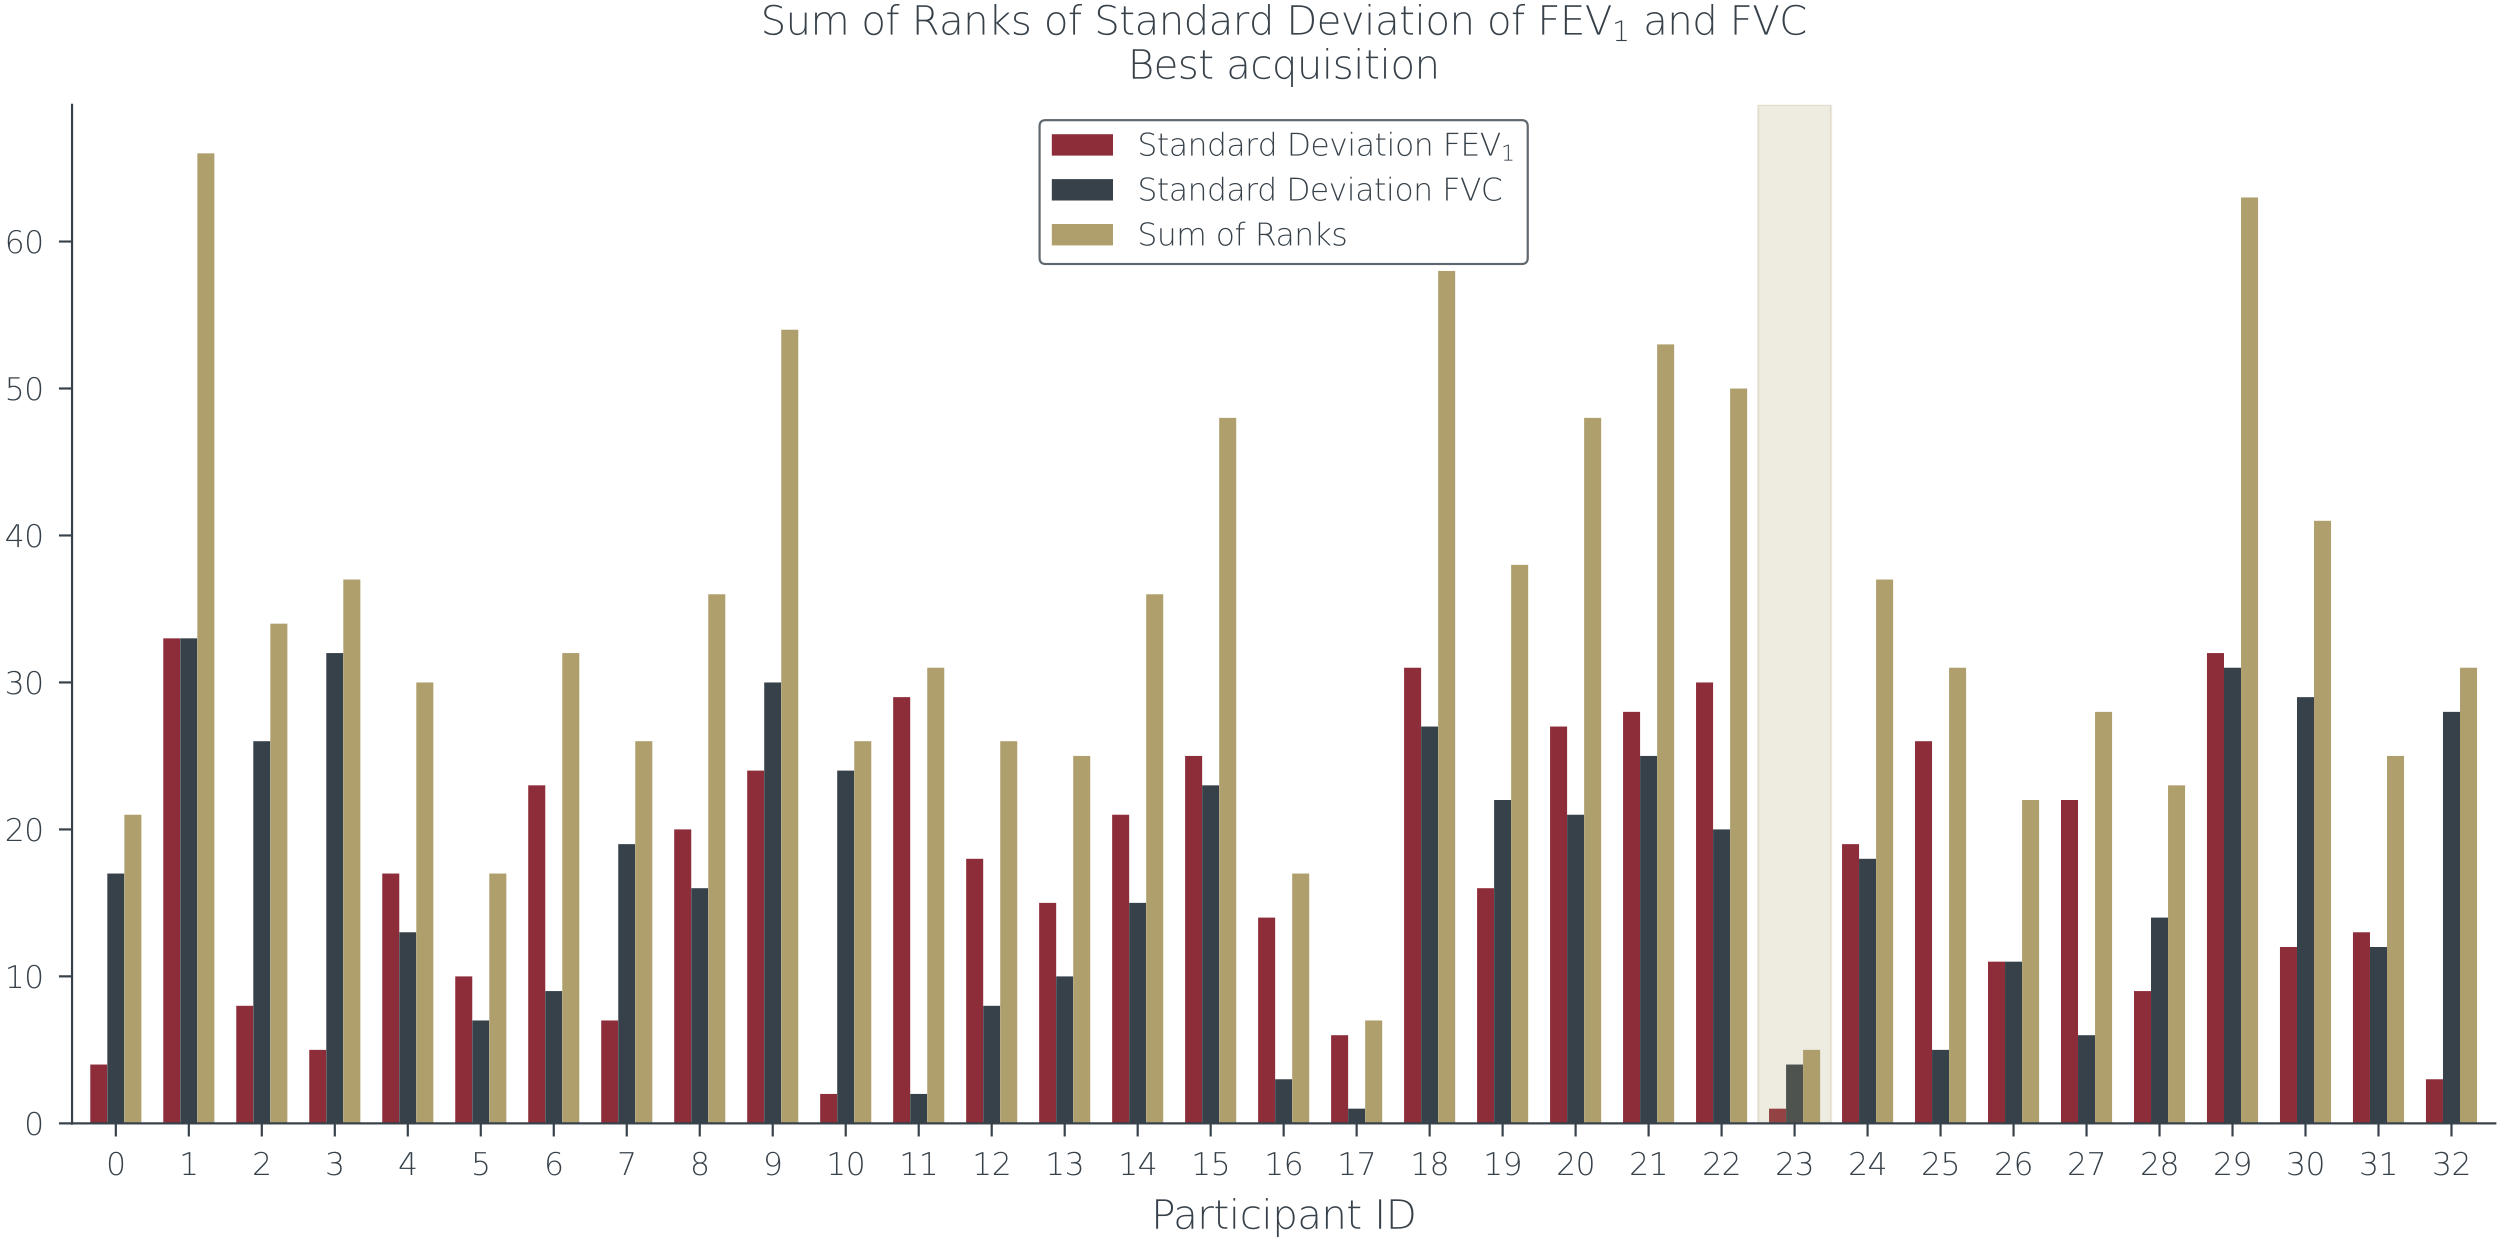 <?xml version="1.0" encoding="utf-8" standalone="no"?>
<!DOCTYPE svg PUBLIC "-//W3C//DTD SVG 1.1//EN"
  "http://www.w3.org/Graphics/SVG/1.1/DTD/svg11.dtd">
<svg xmlns:xlink="http://www.w3.org/1999/xlink" width="572.16pt" height="284.16pt" viewBox="0 0 572.16 284.16" xmlns="http://www.w3.org/2000/svg" version="1.1">
 <defs>
  <style type="text/css">*{stroke-linejoin: round; stroke-linecap: butt}</style>
 </defs>
 <g id="figure_1">
  <g id="patch_1">
   <path d="M 0 284.16 
L 572.16 284.16 
L 572.16 0 
L 0 0 
L 0 284.16 
z
" style="fill: none"/>
  </g>
  <g id="axes_1">
   <g id="patch_2">
    <path d="M 16.488 257.095 
L 571.08 257.095 
L 571.08 23.997 
L 16.488 23.997 
L 16.488 257.095 
z
" style="fill: none"/>
   </g>
   <g id="matplotlib.axis_1">
    <g id="xtick_1">
     <g id="line2d_1">
      <defs>
       <path id="m3a01a4cab0" d="M 0 0 
L 0 3 
" style="stroke: #37414a; stroke-width: 0.5"/>
      </defs>
      <g>
       <use xlink:href="#m3a01a4cab0" x="26.51" y="257.095" style="fill: #37414a; stroke: #37414a; stroke-width: 0.5"/>
      </g>
     </g>
     <g id="text_1">
      <!-- 0 -->
      <g style="fill: #37414a" transform="translate(24.283 268.913)scale(0.07 -0.07)">
       <defs>
        <path id="DejaVuSans-ExtraLight-30" d="M 2016 4494 
Q 1444 4494 1166 3938 
Q 888 3378 888 2328 
Q 888 1278 1166 719 
Q 1444 163 2016 163 
Q 2606 163 2884 719 
Q 3163 1278 3163 2328 
Q 3163 3378 2884 3938 
Q 2606 4494 2016 4494 
z
M 2016 4750 
Q 2691 4750 3084 4200 
Q 3478 3647 3478 2328 
Q 3478 1009 3084 456 
Q 2691 -94 2016 -94 
Q 1359 -94 966 456 
Q 572 1009 572 2328 
Q 572 3647 966 4200 
Q 1359 4750 2016 4750 
z
" transform="scale(0.016)"/>
       </defs>
       <use xlink:href="#DejaVuSans-ExtraLight-30"/>
      </g>
     </g>
    </g>
    <g id="xtick_2">
     <g id="line2d_2">
      <g>
       <use xlink:href="#m3a01a4cab0" x="43.215" y="257.095" style="fill: #37414a; stroke: #37414a; stroke-width: 0.5"/>
      </g>
     </g>
     <g id="text_2">
      <!-- 1 -->
      <g style="fill: #37414a" transform="translate(40.988 268.913)scale(0.07 -0.07)">
       <defs>
        <path id="DejaVuSans-ExtraLight-31" d="M 950 256 
L 1981 256 
L 1981 4378 
L 703 3866 
L 703 4153 
L 1975 4666 
L 2294 4666 
L 2294 256 
L 3325 256 
L 3325 0 
L 950 0 
L 950 256 
z
" transform="scale(0.016)"/>
       </defs>
       <use xlink:href="#DejaVuSans-ExtraLight-31"/>
      </g>
     </g>
    </g>
    <g id="xtick_3">
     <g id="line2d_3">
      <g>
       <use xlink:href="#m3a01a4cab0" x="59.919" y="257.095" style="fill: #37414a; stroke: #37414a; stroke-width: 0.5"/>
      </g>
     </g>
     <g id="text_3">
      <!-- 2 -->
      <g style="fill: #37414a" transform="translate(57.693 268.913)scale(0.07 -0.07)">
       <defs>
        <path id="DejaVuSans-ExtraLight-32" d="M 769 253 
L 3431 253 
L 3431 0 
L 444 0 
L 444 328 
L 1606 1538 
Q 2038 1975 2388 2347 
Q 2713 2694 2822 2884 
Q 2931 3075 2931 3388 
Q 2931 3928 2600 4256 
Q 2359 4494 1825 4494 
Q 1513 4494 1106 4313 
Q 928 4231 500 3953 
L 500 4284 
Q 681 4413 1031 4569 
Q 1428 4747 1819 4750 
Q 2422 4750 2828 4441 
Q 3225 4131 3225 3419 
Q 3225 3131 3119 2875 
Q 2994 2575 2725 2266 
Q 2647 2175 2228 1744 
L 769 253 
z
" transform="scale(0.016)"/>
       </defs>
       <use xlink:href="#DejaVuSans-ExtraLight-32"/>
      </g>
     </g>
    </g>
    <g id="xtick_4">
     <g id="line2d_4">
      <g>
       <use xlink:href="#m3a01a4cab0" x="76.624" y="257.095" style="fill: #37414a; stroke: #37414a; stroke-width: 0.5"/>
      </g>
     </g>
     <g id="text_4">
      <!-- 3 -->
      <g style="fill: #37414a" transform="translate(74.397 268.913)scale(0.07 -0.07)">
       <defs>
        <path id="DejaVuSans-ExtraLight-33" d="M 2597 2516 
Q 2972 2425 3188 2113 
Q 3400 1806 3400 1356 
Q 3400 666 3003 287 
Q 2606 -91 1734 -91 
Q 1441 -91 1131 0 
Q 819 94 488 288 
L 488 628 
Q 750 400 1063 281 
Q 1375 166 1700 166 
Q 2375 166 2731 472 
Q 3084 775 3084 1356 
Q 3084 1831 2756 2097 
Q 2425 2366 1838 2366 
L 1294 2366 
L 1294 2628 
L 1863 2628 
Q 2403 2628 2688 2844 
Q 2975 3063 2975 3475 
Q 2975 3963 2681 4225 
Q 2384 4488 1834 4488 
Q 1578 4488 1281 4397 
Q 984 4306 628 4116 
L 628 4441 
Q 988 4594 1300 4666 
Q 1616 4744 1894 4750 
Q 2609 4750 2950 4425 
Q 3294 4097 3294 3541 
Q 3294 3169 3113 2888 
Q 2938 2616 2597 2516 
z
" transform="scale(0.016)"/>
       </defs>
       <use xlink:href="#DejaVuSans-ExtraLight-33"/>
      </g>
     </g>
    </g>
    <g id="xtick_5">
     <g id="line2d_5">
      <g>
       <use xlink:href="#m3a01a4cab0" x="93.329" y="257.095" style="fill: #37414a; stroke: #37414a; stroke-width: 0.5"/>
      </g>
     </g>
     <g id="text_5">
      <!-- 4 -->
      <g style="fill: #37414a" transform="translate(91.102 268.913)scale(0.07 -0.07)">
       <defs>
        <path id="DejaVuSans-ExtraLight-34" d="M 2575 4494 
L 638 1488 
L 2575 1488 
L 2575 4494 
z
M 2331 4666 
L 2894 4666 
L 2894 1488 
L 3559 1488 
L 3559 1238 
L 2894 1238 
L 2894 0 
L 2575 0 
L 2575 1238 
L 313 1238 
L 313 1563 
L 2331 4666 
z
" transform="scale(0.016)"/>
       </defs>
       <use xlink:href="#DejaVuSans-ExtraLight-34"/>
      </g>
     </g>
    </g>
    <g id="xtick_6">
     <g id="line2d_6">
      <g>
       <use xlink:href="#m3a01a4cab0" x="110.033" y="257.095" style="fill: #37414a; stroke: #37414a; stroke-width: 0.5"/>
      </g>
     </g>
     <g id="text_6">
      <!-- 5 -->
      <g style="fill: #37414a" transform="translate(107.806 268.913)scale(0.07 -0.07)">
       <defs>
        <path id="DejaVuSans-ExtraLight-35" d="M 816 4666 
L 3031 4666 
L 3031 4413 
L 1131 4413 
L 1131 2847 
Q 1269 2897 1406 2925 
Q 1544 2950 1809 2950 
Q 2525 2950 2944 2556 
Q 3359 2166 3359 1497 
Q 3359 744 2931 325 
Q 2503 -91 1722 -91 
Q 1463 -91 1191 -47 
Q 922 -3 631 84 
L 631 403 
Q 875 288 1138 228 
Q 1397 172 1688 172 
Q 2313 172 2681 528 
Q 3050 884 3050 1497 
Q 3050 2050 2691 2372 
Q 2328 2697 1709 2697 
Q 1581 2697 1331 2628 
Q 1078 2563 816 2422 
L 816 4666 
z
" transform="scale(0.016)"/>
       </defs>
       <use xlink:href="#DejaVuSans-ExtraLight-35"/>
      </g>
     </g>
    </g>
    <g id="xtick_7">
     <g id="line2d_7">
      <g>
       <use xlink:href="#m3a01a4cab0" x="126.738" y="257.095" style="fill: #37414a; stroke: #37414a; stroke-width: 0.5"/>
      </g>
     </g>
     <g id="text_7">
      <!-- 6 -->
      <g style="fill: #37414a" transform="translate(124.511 268.913)scale(0.07 -0.07)">
       <defs>
        <path id="DejaVuSans-ExtraLight-36" d="M 2900 2365 
Q 2609 2706 2112 2706 
Q 1616 2706 1325 2365 
Q 1034 2025 1034 1434 
Q 1034 844 1325 503 
Q 1616 163 2112 163 
Q 2609 163 2900 503 
Q 3191 844 3191 1434 
Q 3191 2025 2900 2365 
z
M 3278 4563 
L 3278 4231 
Q 3059 4363 2841 4431 
Q 2619 4500 2403 4500 
Q 1472 4500 1100 3584 
Q 931 3169 944 2175 
Q 1103 2519 1347 2713 
Q 1663 2966 2150 2966 
Q 2738 2966 3128 2550 
Q 3516 2138 3516 1497 
Q 3516 778 3134 343 
Q 2753 -91 2141 -91 
Q 1400 -91 1009 531 
Q 622 1150 622 2328 
Q 622 3584 1100 4169 
Q 1575 4750 2381 4750 
Q 2597 4750 2819 4703 
Q 3038 4656 3278 4563 
z
" transform="scale(0.016)"/>
       </defs>
       <use xlink:href="#DejaVuSans-ExtraLight-36"/>
      </g>
     </g>
    </g>
    <g id="xtick_8">
     <g id="line2d_8">
      <g>
       <use xlink:href="#m3a01a4cab0" x="143.442" y="257.095" style="fill: #37414a; stroke: #37414a; stroke-width: 0.5"/>
      </g>
     </g>
     <g id="text_8">
      <!-- 7 -->
      <g style="fill: #37414a" transform="translate(141.215 268.913)scale(0.07 -0.07)">
       <defs>
        <path id="DejaVuSans-ExtraLight-37" d="M 525 4666 
L 3363 4666 
L 3363 4397 
L 1669 0 
L 1338 0 
L 3034 4409 
L 525 4409 
L 525 4666 
z
" transform="scale(0.016)"/>
       </defs>
       <use xlink:href="#DejaVuSans-ExtraLight-37"/>
      </g>
     </g>
    </g>
    <g id="xtick_9">
     <g id="line2d_9">
      <g>
       <use xlink:href="#m3a01a4cab0" x="160.147" y="257.095" style="fill: #37414a; stroke: #37414a; stroke-width: 0.5"/>
      </g>
     </g>
     <g id="text_9">
      <!-- 8 -->
      <g style="fill: #37414a" transform="translate(157.92 268.913)scale(0.07 -0.07)">
       <defs>
        <path id="DejaVuSans-ExtraLight-38" d="M 2034 2325 
Q 1513 2325 1213 2038 
Q 916 1747 916 1240 
Q 916 734 1213 447 
Q 1513 156 2034 156 
Q 2556 156 2856 447 
Q 3159 738 3159 1241 
Q 3159 1747 2859 2038 
Q 2559 2325 2034 2325 
z
M 1403 2484 
Q 1100 2597 906 2863 
Q 703 3141 703 3541 
Q 703 4100 1059 4425 
Q 1416 4750 2034 4750 
Q 2656 4750 3009 4425 
Q 3366 4100 3366 3541 
Q 3366 3125 3163 2863 
Q 2953 2591 2669 2484 
Q 3019 2369 3238 2069 
Q 3466 1759 3466 1313 
Q 3466 634 3097 272 
Q 2725 -91 2034 -91 
Q 1344 -91 972 272 
Q 603 634 603 1313 
Q 603 1759 831 2069 
Q 1084 2378 1403 2484 
z
M 1287 4241 
Q 1022 3988 1022 3534 
Q 1022 3081 1287 2828 
Q 1553 2575 2034 2575 
Q 2509 2575 2781 2828 
Q 3050 3081 3050 3534 
Q 3050 3988 2781 4241 
Q 2509 4494 2034 4494 
Q 1553 4494 1287 4241 
z
" transform="scale(0.016)"/>
       </defs>
       <use xlink:href="#DejaVuSans-ExtraLight-38"/>
      </g>
     </g>
    </g>
    <g id="xtick_10">
     <g id="line2d_10">
      <g>
       <use xlink:href="#m3a01a4cab0" x="176.851" y="257.095" style="fill: #37414a; stroke: #37414a; stroke-width: 0.5"/>
      </g>
     </g>
     <g id="text_10">
      <!-- 9 -->
      <g style="fill: #37414a" transform="translate(174.625 268.913)scale(0.07 -0.07)">
       <defs>
        <path id="DejaVuSans-ExtraLight-39" d="M 859 97 
L 859 428 
Q 1078 297 1297 228 
Q 1519 159 1734 159 
Q 2666 159 3038 1075 
Q 3206 1491 3194 2484 
Q 3034 2141 2791 1947 
Q 2475 1694 1988 1694 
Q 1400 1694 1009 2109 
Q 622 2522 622 3163 
Q 622 3881 1003 4316 
Q 1388 4750 1997 4750 
Q 2738 4750 3128 4131 
Q 3516 3509 3516 2331 
Q 3516 1075 3041 494 
Q 2563 -91 1756 -91 
Q 1541 -91 1319 -44 
Q 1100 3 859 97 
z
M 1237 2293 
Q 1528 1953 2025 1953 
Q 2522 1953 2812 2293 
Q 3103 2634 3103 3225 
Q 3103 3816 2812 4156 
Q 2522 4497 2025 4497 
Q 1528 4497 1237 4156 
Q 947 3816 947 3225 
Q 947 2634 1237 2293 
z
" transform="scale(0.016)"/>
       </defs>
       <use xlink:href="#DejaVuSans-ExtraLight-39"/>
      </g>
     </g>
    </g>
    <g id="xtick_11">
     <g id="line2d_11">
      <g>
       <use xlink:href="#m3a01a4cab0" x="193.556" y="257.095" style="fill: #37414a; stroke: #37414a; stroke-width: 0.5"/>
      </g>
     </g>
     <g id="text_11">
      <!-- 10 -->
      <g style="fill: #37414a" transform="translate(189.102 268.913)scale(0.07 -0.07)">
       <use xlink:href="#DejaVuSans-ExtraLight-31"/>
       <use xlink:href="#DejaVuSans-ExtraLight-30" x="63.623"/>
      </g>
     </g>
    </g>
    <g id="xtick_12">
     <g id="line2d_12">
      <g>
       <use xlink:href="#m3a01a4cab0" x="210.261" y="257.095" style="fill: #37414a; stroke: #37414a; stroke-width: 0.5"/>
      </g>
     </g>
     <g id="text_12">
      <!-- 11 -->
      <g style="fill: #37414a" transform="translate(205.807 268.913)scale(0.07 -0.07)">
       <use xlink:href="#DejaVuSans-ExtraLight-31"/>
       <use xlink:href="#DejaVuSans-ExtraLight-31" x="63.623"/>
      </g>
     </g>
    </g>
    <g id="xtick_13">
     <g id="line2d_13">
      <g>
       <use xlink:href="#m3a01a4cab0" x="226.965" y="257.095" style="fill: #37414a; stroke: #37414a; stroke-width: 0.5"/>
      </g>
     </g>
     <g id="text_13">
      <!-- 12 -->
      <g style="fill: #37414a" transform="translate(222.511 268.913)scale(0.07 -0.07)">
       <use xlink:href="#DejaVuSans-ExtraLight-31"/>
       <use xlink:href="#DejaVuSans-ExtraLight-32" x="63.623"/>
      </g>
     </g>
    </g>
    <g id="xtick_14">
     <g id="line2d_14">
      <g>
       <use xlink:href="#m3a01a4cab0" x="243.67" y="257.095" style="fill: #37414a; stroke: #37414a; stroke-width: 0.5"/>
      </g>
     </g>
     <g id="text_14">
      <!-- 13 -->
      <g style="fill: #37414a" transform="translate(239.216 268.913)scale(0.07 -0.07)">
       <use xlink:href="#DejaVuSans-ExtraLight-31"/>
       <use xlink:href="#DejaVuSans-ExtraLight-33" x="63.623"/>
      </g>
     </g>
    </g>
    <g id="xtick_15">
     <g id="line2d_15">
      <g>
       <use xlink:href="#m3a01a4cab0" x="260.374" y="257.095" style="fill: #37414a; stroke: #37414a; stroke-width: 0.5"/>
      </g>
     </g>
     <g id="text_15">
      <!-- 14 -->
      <g style="fill: #37414a" transform="translate(255.921 268.913)scale(0.07 -0.07)">
       <use xlink:href="#DejaVuSans-ExtraLight-31"/>
       <use xlink:href="#DejaVuSans-ExtraLight-34" x="63.623"/>
      </g>
     </g>
    </g>
    <g id="xtick_16">
     <g id="line2d_16">
      <g>
       <use xlink:href="#m3a01a4cab0" x="277.079" y="257.095" style="fill: #37414a; stroke: #37414a; stroke-width: 0.5"/>
      </g>
     </g>
     <g id="text_16">
      <!-- 15 -->
      <g style="fill: #37414a" transform="translate(272.625 268.913)scale(0.07 -0.07)">
       <use xlink:href="#DejaVuSans-ExtraLight-31"/>
       <use xlink:href="#DejaVuSans-ExtraLight-35" x="63.623"/>
      </g>
     </g>
    </g>
    <g id="xtick_17">
     <g id="line2d_17">
      <g>
       <use xlink:href="#m3a01a4cab0" x="293.784" y="257.095" style="fill: #37414a; stroke: #37414a; stroke-width: 0.5"/>
      </g>
     </g>
     <g id="text_17">
      <!-- 16 -->
      <g style="fill: #37414a" transform="translate(289.33 268.913)scale(0.07 -0.07)">
       <use xlink:href="#DejaVuSans-ExtraLight-31"/>
       <use xlink:href="#DejaVuSans-ExtraLight-36" x="63.623"/>
      </g>
     </g>
    </g>
    <g id="xtick_18">
     <g id="line2d_18">
      <g>
       <use xlink:href="#m3a01a4cab0" x="310.488" y="257.095" style="fill: #37414a; stroke: #37414a; stroke-width: 0.5"/>
      </g>
     </g>
     <g id="text_18">
      <!-- 17 -->
      <g style="fill: #37414a" transform="translate(306.034 268.913)scale(0.07 -0.07)">
       <use xlink:href="#DejaVuSans-ExtraLight-31"/>
       <use xlink:href="#DejaVuSans-ExtraLight-37" x="63.623"/>
      </g>
     </g>
    </g>
    <g id="xtick_19">
     <g id="line2d_19">
      <g>
       <use xlink:href="#m3a01a4cab0" x="327.193" y="257.095" style="fill: #37414a; stroke: #37414a; stroke-width: 0.5"/>
      </g>
     </g>
     <g id="text_19">
      <!-- 18 -->
      <g style="fill: #37414a" transform="translate(322.739 268.913)scale(0.07 -0.07)">
       <use xlink:href="#DejaVuSans-ExtraLight-31"/>
       <use xlink:href="#DejaVuSans-ExtraLight-38" x="63.623"/>
      </g>
     </g>
    </g>
    <g id="xtick_20">
     <g id="line2d_20">
      <g>
       <use xlink:href="#m3a01a4cab0" x="343.897" y="257.095" style="fill: #37414a; stroke: #37414a; stroke-width: 0.5"/>
      </g>
     </g>
     <g id="text_20">
      <!-- 19 -->
      <g style="fill: #37414a" transform="translate(339.443 268.913)scale(0.07 -0.07)">
       <use xlink:href="#DejaVuSans-ExtraLight-31"/>
       <use xlink:href="#DejaVuSans-ExtraLight-39" x="63.623"/>
      </g>
     </g>
    </g>
    <g id="xtick_21">
     <g id="line2d_21">
      <g>
       <use xlink:href="#m3a01a4cab0" x="360.602" y="257.095" style="fill: #37414a; stroke: #37414a; stroke-width: 0.5"/>
      </g>
     </g>
     <g id="text_21">
      <!-- 20 -->
      <g style="fill: #37414a" transform="translate(356.148 268.913)scale(0.07 -0.07)">
       <use xlink:href="#DejaVuSans-ExtraLight-32"/>
       <use xlink:href="#DejaVuSans-ExtraLight-30" x="63.623"/>
      </g>
     </g>
    </g>
    <g id="xtick_22">
     <g id="line2d_22">
      <g>
       <use xlink:href="#m3a01a4cab0" x="377.306" y="257.095" style="fill: #37414a; stroke: #37414a; stroke-width: 0.5"/>
      </g>
     </g>
     <g id="text_22">
      <!-- 21 -->
      <g style="fill: #37414a" transform="translate(372.853 268.913)scale(0.07 -0.07)">
       <use xlink:href="#DejaVuSans-ExtraLight-32"/>
       <use xlink:href="#DejaVuSans-ExtraLight-31" x="63.623"/>
      </g>
     </g>
    </g>
    <g id="xtick_23">
     <g id="line2d_23">
      <g>
       <use xlink:href="#m3a01a4cab0" x="394.011" y="257.095" style="fill: #37414a; stroke: #37414a; stroke-width: 0.5"/>
      </g>
     </g>
     <g id="text_23">
      <!-- 22 -->
      <g style="fill: #37414a" transform="translate(389.557 268.913)scale(0.07 -0.07)">
       <use xlink:href="#DejaVuSans-ExtraLight-32"/>
       <use xlink:href="#DejaVuSans-ExtraLight-32" x="63.623"/>
      </g>
     </g>
    </g>
    <g id="xtick_24">
     <g id="line2d_24">
      <g>
       <use xlink:href="#m3a01a4cab0" x="410.716" y="257.095" style="fill: #37414a; stroke: #37414a; stroke-width: 0.5"/>
      </g>
     </g>
     <g id="text_24">
      <!-- 23 -->
      <g style="fill: #37414a" transform="translate(406.262 268.913)scale(0.07 -0.07)">
       <use xlink:href="#DejaVuSans-ExtraLight-32"/>
       <use xlink:href="#DejaVuSans-ExtraLight-33" x="63.623"/>
      </g>
     </g>
    </g>
    <g id="xtick_25">
     <g id="line2d_25">
      <g>
       <use xlink:href="#m3a01a4cab0" x="427.42" y="257.095" style="fill: #37414a; stroke: #37414a; stroke-width: 0.5"/>
      </g>
     </g>
     <g id="text_25">
      <!-- 24 -->
      <g style="fill: #37414a" transform="translate(422.966 268.913)scale(0.07 -0.07)">
       <use xlink:href="#DejaVuSans-ExtraLight-32"/>
       <use xlink:href="#DejaVuSans-ExtraLight-34" x="63.623"/>
      </g>
     </g>
    </g>
    <g id="xtick_26">
     <g id="line2d_26">
      <g>
       <use xlink:href="#m3a01a4cab0" x="444.125" y="257.095" style="fill: #37414a; stroke: #37414a; stroke-width: 0.5"/>
      </g>
     </g>
     <g id="text_26">
      <!-- 25 -->
      <g style="fill: #37414a" transform="translate(439.671 268.913)scale(0.07 -0.07)">
       <use xlink:href="#DejaVuSans-ExtraLight-32"/>
       <use xlink:href="#DejaVuSans-ExtraLight-35" x="63.623"/>
      </g>
     </g>
    </g>
    <g id="xtick_27">
     <g id="line2d_27">
      <g>
       <use xlink:href="#m3a01a4cab0" x="460.829" y="257.095" style="fill: #37414a; stroke: #37414a; stroke-width: 0.5"/>
      </g>
     </g>
     <g id="text_27">
      <!-- 26 -->
      <g style="fill: #37414a" transform="translate(456.376 268.913)scale(0.07 -0.07)">
       <use xlink:href="#DejaVuSans-ExtraLight-32"/>
       <use xlink:href="#DejaVuSans-ExtraLight-36" x="63.623"/>
      </g>
     </g>
    </g>
    <g id="xtick_28">
     <g id="line2d_28">
      <g>
       <use xlink:href="#m3a01a4cab0" x="477.534" y="257.095" style="fill: #37414a; stroke: #37414a; stroke-width: 0.5"/>
      </g>
     </g>
     <g id="text_28">
      <!-- 27 -->
      <g style="fill: #37414a" transform="translate(473.08 268.913)scale(0.07 -0.07)">
       <use xlink:href="#DejaVuSans-ExtraLight-32"/>
       <use xlink:href="#DejaVuSans-ExtraLight-37" x="63.623"/>
      </g>
     </g>
    </g>
    <g id="xtick_29">
     <g id="line2d_29">
      <g>
       <use xlink:href="#m3a01a4cab0" x="494.238" y="257.095" style="fill: #37414a; stroke: #37414a; stroke-width: 0.5"/>
      </g>
     </g>
     <g id="text_29">
      <!-- 28 -->
      <g style="fill: #37414a" transform="translate(489.785 268.913)scale(0.07 -0.07)">
       <use xlink:href="#DejaVuSans-ExtraLight-32"/>
       <use xlink:href="#DejaVuSans-ExtraLight-38" x="63.623"/>
      </g>
     </g>
    </g>
    <g id="xtick_30">
     <g id="line2d_30">
      <g>
       <use xlink:href="#m3a01a4cab0" x="510.943" y="257.095" style="fill: #37414a; stroke: #37414a; stroke-width: 0.5"/>
      </g>
     </g>
     <g id="text_30">
      <!-- 29 -->
      <g style="fill: #37414a" transform="translate(506.489 268.913)scale(0.07 -0.07)">
       <use xlink:href="#DejaVuSans-ExtraLight-32"/>
       <use xlink:href="#DejaVuSans-ExtraLight-39" x="63.623"/>
      </g>
     </g>
    </g>
    <g id="xtick_31">
     <g id="line2d_31">
      <g>
       <use xlink:href="#m3a01a4cab0" x="527.648" y="257.095" style="fill: #37414a; stroke: #37414a; stroke-width: 0.5"/>
      </g>
     </g>
     <g id="text_31">
      <!-- 30 -->
      <g style="fill: #37414a" transform="translate(523.194 268.913)scale(0.07 -0.07)">
       <use xlink:href="#DejaVuSans-ExtraLight-33"/>
       <use xlink:href="#DejaVuSans-ExtraLight-30" x="63.623"/>
      </g>
     </g>
    </g>
    <g id="xtick_32">
     <g id="line2d_32">
      <g>
       <use xlink:href="#m3a01a4cab0" x="544.352" y="257.095" style="fill: #37414a; stroke: #37414a; stroke-width: 0.5"/>
      </g>
     </g>
     <g id="text_32">
      <!-- 31 -->
      <g style="fill: #37414a" transform="translate(539.898 268.913)scale(0.07 -0.07)">
       <use xlink:href="#DejaVuSans-ExtraLight-33"/>
       <use xlink:href="#DejaVuSans-ExtraLight-31" x="63.623"/>
      </g>
     </g>
    </g>
    <g id="xtick_33">
     <g id="line2d_33">
      <g>
       <use xlink:href="#m3a01a4cab0" x="561.057" y="257.095" style="fill: #37414a; stroke: #37414a; stroke-width: 0.5"/>
      </g>
     </g>
     <g id="text_33">
      <!-- 32 -->
      <g style="fill: #37414a" transform="translate(556.603 268.913)scale(0.07 -0.07)">
       <use xlink:href="#DejaVuSans-ExtraLight-33"/>
       <use xlink:href="#DejaVuSans-ExtraLight-32" x="63.623"/>
      </g>
     </g>
    </g>
    <g id="text_34">
     <!-- Participant ID -->
     <g style="fill: #37414a" transform="translate(263.473 281.208)scale(0.09 -0.09)">
      <defs>
       <path id="DejaVuSans-ExtraLight-50" d="M 1094 4406 
L 1094 2263 
L 2053 2263 
Q 2575 2263 2859 2541 
Q 3147 2819 3147 3338 
Q 3147 3847 2859 4128 
Q 2575 4406 2053 4406 
L 1094 4406 
z
M 781 4666 
L 2053 4666 
Q 2750 4666 3109 4328 
Q 3466 3991 3466 3338 
Q 3466 2681 3109 2344 
Q 2750 2006 2053 2006 
L 1094 2006 
L 1094 0 
L 781 0 
L 781 4666 
z
" transform="scale(0.016)"/>
       <path id="DejaVuSans-ExtraLight-61" d="M 2125 1975 
Q 1431 1975 1125 1728 
Q 819 1481 819 1006 
Q 819 544 1072 350 
Q 1325 156 1672 156 
Q 2328 156 2616 713 
Q 2906 1269 2906 1759 
L 2906 1975 
L 2125 1975 
z
M 3197 1997 
L 3197 0 
L 2913 0 
L 2913 950 
Q 2672 253 2275 63 
Q 1959 -91 1647 -91 
Q 1125 -91 825 188 
Q 525 469 525 1012 
Q 525 1556 916 1881 
Q 1306 2209 2194 2209 
L 2906 2209 
L 2906 2266 
Q 2906 2731 2641 3031 
Q 2378 3331 1772 3331 
Q 1472 3331 1159 3219 
Q 959 3147 641 2928 
L 641 3238 
Q 919 3409 1159 3481 
Q 1509 3584 1831 3584 
Q 2450 3584 2850 3209 
Q 3197 2888 3197 1997 
z
" transform="scale(0.016)"/>
       <path id="DejaVuSans-ExtraLight-72" d="M 2625 3253 
Q 2556 3288 2438 3313 
Q 2331 3331 2169 3331 
Q 1638 3331 1288 2938 
Q 1013 2619 1013 1844 
L 1013 0 
L 731 0 
L 731 3500 
L 1013 3500 
L 1013 2844 
Q 1153 3125 1406 3319 
Q 1756 3584 2231 3584 
Q 2353 3584 2444 3575 
Q 2538 3575 2625 3553 
L 2625 3253 
z
" transform="scale(0.016)"/>
       <path id="DejaVuSans-ExtraLight-74" d="M 1028 4494 
L 1028 3500 
L 2213 3500 
L 2213 3256 
L 1028 3256 
L 1028 1153 
Q 1028 753 1131 594 
Q 1344 244 1750 244 
L 2213 244 
L 2213 0 
L 1766 0 
Q 1338 0 1038 250 
Q 738 500 738 1153 
L 738 3256 
L 319 3256 
L 319 3500 
L 738 3500 
L 738 4494 
L 1028 4494 
z
" transform="scale(0.016)"/>
       <path id="DejaVuSans-ExtraLight-69" d="M 719 3500 
L 1006 3500 
L 1006 0 
L 719 0 
L 719 3500 
z
M 719 4863 
L 1006 4863 
L 1006 4469 
L 719 4469 
L 719 4863 
z
" transform="scale(0.016)"/>
       <path id="DejaVuSans-ExtraLight-63" d="M 3122 3331 
L 3122 3025 
Q 2863 3184 2694 3241 
Q 2403 3331 2138 3331 
Q 1381 3331 1053 2943 
Q 725 2556 725 1747 
Q 725 931 1053 543 
Q 1381 156 2138 156 
Q 2388 156 2631 225 
Q 2878 291 3122 425 
L 3122 134 
Q 2881 22 2625 -34 
Q 2366 -91 2113 -91 
Q 1344 -91 891 325 
Q 438 744 438 1747 
Q 438 2750 891 3169 
Q 1344 3584 2113 3584 
Q 2363 3584 2644 3513 
Q 2925 3444 3122 3331 
z
" transform="scale(0.016)"/>
       <path id="DejaVuSans-ExtraLight-70" d="M 1013 794 
L 1013 -1331 
L 731 -1331 
L 731 3500 
L 1013 3500 
L 1013 2700 
Q 1209 3156 1441 3325 
Q 1794 3584 2106 3584 
Q 2728 3584 3140 3078 
Q 3553 2572 3553 1747 
Q 3553 922 3140 415 
Q 2728 -91 2106 -91 
Q 1794 -91 1441 169 
Q 1209 338 1013 794 
z
M 2888 528 
Q 3250 894 3250 1747 
Q 3250 2600 2888 2966 
Q 2528 3331 2128 3331 
Q 1738 3331 1375 2966 
Q 1016 2600 1016 1747 
Q 1016 894 1375 528 
Q 1738 163 2128 163 
Q 2528 163 2888 528 
z
" transform="scale(0.016)"/>
       <path id="DejaVuSans-ExtraLight-6e" d="M 3369 2113 
L 3369 0 
L 3081 0 
L 3081 2094 
Q 3081 2775 2862 3053 
Q 2644 3331 2219 3331 
Q 1722 3331 1369 3031 
Q 1013 2728 1013 1978 
L 1013 0 
L 725 0 
L 725 3500 
L 1013 3500 
L 1013 2844 
Q 1166 3163 1416 3331 
Q 1784 3584 2231 3584 
Q 2750 3584 3059 3231 
Q 3369 2881 3369 2113 
z
" transform="scale(0.016)"/>
       <path id="DejaVuSans-ExtraLight-20" transform="scale(0.016)"/>
       <path id="DejaVuSans-ExtraLight-49" d="M 775 4666 
L 1100 4666 
L 1100 0 
L 775 0 
L 775 4666 
z
" transform="scale(0.016)"/>
       <path id="DejaVuSans-ExtraLight-44" d="M 1097 4400 
L 1097 253 
L 2022 253 
Q 3078 253 3569 753 
Q 4063 1253 4063 2331 
Q 4063 3403 3569 3903 
Q 3078 4400 2022 4400 
L 1097 4400 
z
M 778 4666 
L 1925 4666 
Q 3200 4666 3797 4100 
Q 4394 3538 4394 2338 
Q 4394 1131 3794 565 
Q 3194 0 1925 0 
L 778 0 
L 778 4666 
z
" transform="scale(0.016)"/>
      </defs>
      <use xlink:href="#DejaVuSans-ExtraLight-50"/>
      <use xlink:href="#DejaVuSans-ExtraLight-61" x="55.803"/>
      <use xlink:href="#DejaVuSans-ExtraLight-72" x="117.082"/>
      <use xlink:href="#DejaVuSans-ExtraLight-74" x="158.195"/>
      <use xlink:href="#DejaVuSans-ExtraLight-69" x="197.404"/>
      <use xlink:href="#DejaVuSans-ExtraLight-63" x="225.188"/>
      <use xlink:href="#DejaVuSans-ExtraLight-69" x="280.168"/>
      <use xlink:href="#DejaVuSans-ExtraLight-70" x="307.951"/>
      <use xlink:href="#DejaVuSans-ExtraLight-61" x="371.428"/>
      <use xlink:href="#DejaVuSans-ExtraLight-6e" x="432.707"/>
      <use xlink:href="#DejaVuSans-ExtraLight-74" x="496.086"/>
      <use xlink:href="#DejaVuSans-ExtraLight-20" x="535.295"/>
      <use xlink:href="#DejaVuSans-ExtraLight-49" x="567.082"/>
      <use xlink:href="#DejaVuSans-ExtraLight-44" x="596.574"/>
     </g>
    </g>
   </g>
   <g id="matplotlib.axis_2">
    <g id="ytick_1">
     <g id="line2d_34">
      <defs>
       <path id="m7fdd440dbe" d="M 0 0 
L -3 0 
" style="stroke: #37414a; stroke-width: 0.5"/>
      </defs>
      <g>
       <use xlink:href="#m7fdd440dbe" x="16.488" y="257.095" style="fill: #37414a; stroke: #37414a; stroke-width: 0.5"/>
      </g>
     </g>
     <g id="text_35">
      <!-- 0 -->
      <g style="fill: #37414a" transform="translate(5.534 259.754)scale(0.07 -0.07)">
       <use xlink:href="#DejaVuSans-ExtraLight-30"/>
      </g>
     </g>
    </g>
    <g id="ytick_2">
     <g id="line2d_35">
      <g>
       <use xlink:href="#m7fdd440dbe" x="16.488" y="223.458" style="fill: #37414a; stroke: #37414a; stroke-width: 0.5"/>
      </g>
     </g>
     <g id="text_36">
      <!-- 10 -->
      <g style="fill: #37414a" transform="translate(1.08 226.118)scale(0.07 -0.07)">
       <use xlink:href="#DejaVuSans-ExtraLight-31"/>
       <use xlink:href="#DejaVuSans-ExtraLight-30" x="63.623"/>
      </g>
     </g>
    </g>
    <g id="ytick_3">
     <g id="line2d_36">
      <g>
       <use xlink:href="#m7fdd440dbe" x="16.488" y="189.822" style="fill: #37414a; stroke: #37414a; stroke-width: 0.5"/>
      </g>
     </g>
     <g id="text_37">
      <!-- 20 -->
      <g style="fill: #37414a" transform="translate(1.08 192.482)scale(0.07 -0.07)">
       <use xlink:href="#DejaVuSans-ExtraLight-32"/>
       <use xlink:href="#DejaVuSans-ExtraLight-30" x="63.623"/>
      </g>
     </g>
    </g>
    <g id="ytick_4">
     <g id="line2d_37">
      <g>
       <use xlink:href="#m7fdd440dbe" x="16.488" y="156.186" style="fill: #37414a; stroke: #37414a; stroke-width: 0.5"/>
      </g>
     </g>
     <g id="text_38">
      <!-- 30 -->
      <g style="fill: #37414a" transform="translate(1.08 158.846)scale(0.07 -0.07)">
       <use xlink:href="#DejaVuSans-ExtraLight-33"/>
       <use xlink:href="#DejaVuSans-ExtraLight-30" x="63.623"/>
      </g>
     </g>
    </g>
    <g id="ytick_5">
     <g id="line2d_38">
      <g>
       <use xlink:href="#m7fdd440dbe" x="16.488" y="122.55" style="fill: #37414a; stroke: #37414a; stroke-width: 0.5"/>
      </g>
     </g>
     <g id="text_39">
      <!-- 40 -->
      <g style="fill: #37414a" transform="translate(1.08 125.21)scale(0.07 -0.07)">
       <use xlink:href="#DejaVuSans-ExtraLight-34"/>
       <use xlink:href="#DejaVuSans-ExtraLight-30" x="63.623"/>
      </g>
     </g>
    </g>
    <g id="ytick_6">
     <g id="line2d_39">
      <g>
       <use xlink:href="#m7fdd440dbe" x="16.488" y="88.914" style="fill: #37414a; stroke: #37414a; stroke-width: 0.5"/>
      </g>
     </g>
     <g id="text_40">
      <!-- 50 -->
      <g style="fill: #37414a" transform="translate(1.08 91.574)scale(0.07 -0.07)">
       <use xlink:href="#DejaVuSans-ExtraLight-35"/>
       <use xlink:href="#DejaVuSans-ExtraLight-30" x="63.623"/>
      </g>
     </g>
    </g>
    <g id="ytick_7">
     <g id="line2d_40">
      <g>
       <use xlink:href="#m7fdd440dbe" x="16.488" y="55.278" style="fill: #37414a; stroke: #37414a; stroke-width: 0.5"/>
      </g>
     </g>
     <g id="text_41">
      <!-- 60 -->
      <g style="fill: #37414a" transform="translate(1.08 57.938)scale(0.07 -0.07)">
       <use xlink:href="#DejaVuSans-ExtraLight-36"/>
       <use xlink:href="#DejaVuSans-ExtraLight-30" x="63.623"/>
      </g>
     </g>
    </g>
   </g>
   <g id="patch_3">
    <path d="M 20.664 257.095 
L 24.561 257.095 
L 24.561 243.64 
L 20.664 243.64 
z
" clip-path="url(#p577c588cf2)" style="fill: #8d2d39"/>
   </g>
   <g id="patch_4">
    <path d="M 37.368 257.095 
L 41.266 257.095 
L 41.266 146.096 
L 37.368 146.096 
z
" clip-path="url(#p577c588cf2)" style="fill: #8d2d39"/>
   </g>
   <g id="patch_5">
    <path d="M 54.073 257.095 
L 57.971 257.095 
L 57.971 230.186 
L 54.073 230.186 
z
" clip-path="url(#p577c588cf2)" style="fill: #8d2d39"/>
   </g>
   <g id="patch_6">
    <path d="M 70.777 257.095 
L 74.675 257.095 
L 74.675 240.276 
L 70.777 240.276 
z
" clip-path="url(#p577c588cf2)" style="fill: #8d2d39"/>
   </g>
   <g id="patch_7">
    <path d="M 87.482 257.095 
L 91.38 257.095 
L 91.38 199.913 
L 87.482 199.913 
z
" clip-path="url(#p577c588cf2)" style="fill: #8d2d39"/>
   </g>
   <g id="patch_8">
    <path d="M 104.187 257.095 
L 108.084 257.095 
L 108.084 223.458 
L 104.187 223.458 
z
" clip-path="url(#p577c588cf2)" style="fill: #8d2d39"/>
   </g>
   <g id="patch_9">
    <path d="M 120.891 257.095 
L 124.789 257.095 
L 124.789 179.732 
L 120.891 179.732 
z
" clip-path="url(#p577c588cf2)" style="fill: #8d2d39"/>
   </g>
   <g id="patch_10">
    <path d="M 137.596 257.095 
L 141.493 257.095 
L 141.493 233.549 
L 137.596 233.549 
z
" clip-path="url(#p577c588cf2)" style="fill: #8d2d39"/>
   </g>
   <g id="patch_11">
    <path d="M 154.3 257.095 
L 158.198 257.095 
L 158.198 189.822 
L 154.3 189.822 
z
" clip-path="url(#p577c588cf2)" style="fill: #8d2d39"/>
   </g>
   <g id="patch_12">
    <path d="M 171.005 257.095 
L 174.903 257.095 
L 174.903 176.368 
L 171.005 176.368 
z
" clip-path="url(#p577c588cf2)" style="fill: #8d2d39"/>
   </g>
   <g id="patch_13">
    <path d="M 187.709 257.095 
L 191.607 257.095 
L 191.607 250.367 
L 187.709 250.367 
z
" clip-path="url(#p577c588cf2)" style="fill: #8d2d39"/>
   </g>
   <g id="patch_14">
    <path d="M 204.414 257.095 
L 208.312 257.095 
L 208.312 159.55 
L 204.414 159.55 
z
" clip-path="url(#p577c588cf2)" style="fill: #8d2d39"/>
   </g>
   <g id="patch_15">
    <path d="M 221.119 257.095 
L 225.016 257.095 
L 225.016 196.55 
L 221.119 196.55 
z
" clip-path="url(#p577c588cf2)" style="fill: #8d2d39"/>
   </g>
   <g id="patch_16">
    <path d="M 237.823 257.095 
L 241.721 257.095 
L 241.721 206.64 
L 237.823 206.64 
z
" clip-path="url(#p577c588cf2)" style="fill: #8d2d39"/>
   </g>
   <g id="patch_17">
    <path d="M 254.528 257.095 
L 258.425 257.095 
L 258.425 186.459 
L 254.528 186.459 
z
" clip-path="url(#p577c588cf2)" style="fill: #8d2d39"/>
   </g>
   <g id="patch_18">
    <path d="M 271.232 257.095 
L 275.13 257.095 
L 275.13 173.004 
L 271.232 173.004 
z
" clip-path="url(#p577c588cf2)" style="fill: #8d2d39"/>
   </g>
   <g id="patch_19">
    <path d="M 287.937 257.095 
L 291.835 257.095 
L 291.835 210.004 
L 287.937 210.004 
z
" clip-path="url(#p577c588cf2)" style="fill: #8d2d39"/>
   </g>
   <g id="patch_20">
    <path d="M 304.641 257.095 
L 308.539 257.095 
L 308.539 236.913 
L 304.641 236.913 
z
" clip-path="url(#p577c588cf2)" style="fill: #8d2d39"/>
   </g>
   <g id="patch_21">
    <path d="M 321.346 257.095 
L 325.244 257.095 
L 325.244 152.823 
L 321.346 152.823 
z
" clip-path="url(#p577c588cf2)" style="fill: #8d2d39"/>
   </g>
   <g id="patch_22">
    <path d="M 338.051 257.095 
L 341.948 257.095 
L 341.948 203.277 
L 338.051 203.277 
z
" clip-path="url(#p577c588cf2)" style="fill: #8d2d39"/>
   </g>
   <g id="patch_23">
    <path d="M 354.755 257.095 
L 358.653 257.095 
L 358.653 166.277 
L 354.755 166.277 
z
" clip-path="url(#p577c588cf2)" style="fill: #8d2d39"/>
   </g>
   <g id="patch_24">
    <path d="M 371.46 257.095 
L 375.358 257.095 
L 375.358 162.914 
L 371.46 162.914 
z
" clip-path="url(#p577c588cf2)" style="fill: #8d2d39"/>
   </g>
   <g id="patch_25">
    <path d="M 388.164 257.095 
L 392.062 257.095 
L 392.062 156.186 
L 388.164 156.186 
z
" clip-path="url(#p577c588cf2)" style="fill: #8d2d39"/>
   </g>
   <g id="patch_26">
    <path d="M 404.869 257.095 
L 408.767 257.095 
L 408.767 253.731 
L 404.869 253.731 
z
" clip-path="url(#p577c588cf2)" style="fill: #8d2d39"/>
   </g>
   <g id="patch_27">
    <path d="M 421.574 257.095 
L 425.471 257.095 
L 425.471 193.186 
L 421.574 193.186 
z
" clip-path="url(#p577c588cf2)" style="fill: #8d2d39"/>
   </g>
   <g id="patch_28">
    <path d="M 438.278 257.095 
L 442.176 257.095 
L 442.176 169.641 
L 438.278 169.641 
z
" clip-path="url(#p577c588cf2)" style="fill: #8d2d39"/>
   </g>
   <g id="patch_29">
    <path d="M 454.983 257.095 
L 458.88 257.095 
L 458.88 220.095 
L 454.983 220.095 
z
" clip-path="url(#p577c588cf2)" style="fill: #8d2d39"/>
   </g>
   <g id="patch_30">
    <path d="M 471.687 257.095 
L 475.585 257.095 
L 475.585 183.095 
L 471.687 183.095 
z
" clip-path="url(#p577c588cf2)" style="fill: #8d2d39"/>
   </g>
   <g id="patch_31">
    <path d="M 488.392 257.095 
L 492.29 257.095 
L 492.29 226.822 
L 488.392 226.822 
z
" clip-path="url(#p577c588cf2)" style="fill: #8d2d39"/>
   </g>
   <g id="patch_32">
    <path d="M 505.096 257.095 
L 508.994 257.095 
L 508.994 149.459 
L 505.096 149.459 
z
" clip-path="url(#p577c588cf2)" style="fill: #8d2d39"/>
   </g>
   <g id="patch_33">
    <path d="M 521.801 257.095 
L 525.699 257.095 
L 525.699 216.731 
L 521.801 216.731 
z
" clip-path="url(#p577c588cf2)" style="fill: #8d2d39"/>
   </g>
   <g id="patch_34">
    <path d="M 538.506 257.095 
L 542.403 257.095 
L 542.403 213.368 
L 538.506 213.368 
z
" clip-path="url(#p577c588cf2)" style="fill: #8d2d39"/>
   </g>
   <g id="patch_35">
    <path d="M 555.21 257.095 
L 559.108 257.095 
L 559.108 247.004 
L 555.21 247.004 
z
" clip-path="url(#p577c588cf2)" style="fill: #8d2d39"/>
   </g>
   <g id="patch_36">
    <path d="M 24.561 257.095 
L 28.459 257.095 
L 28.459 199.913 
L 24.561 199.913 
z
" clip-path="url(#p577c588cf2)" style="fill: #37414a"/>
   </g>
   <g id="patch_37">
    <path d="M 41.266 257.095 
L 45.164 257.095 
L 45.164 146.096 
L 41.266 146.096 
z
" clip-path="url(#p577c588cf2)" style="fill: #37414a"/>
   </g>
   <g id="patch_38">
    <path d="M 57.971 257.095 
L 61.868 257.095 
L 61.868 169.641 
L 57.971 169.641 
z
" clip-path="url(#p577c588cf2)" style="fill: #37414a"/>
   </g>
   <g id="patch_39">
    <path d="M 74.675 257.095 
L 78.573 257.095 
L 78.573 149.459 
L 74.675 149.459 
z
" clip-path="url(#p577c588cf2)" style="fill: #37414a"/>
   </g>
   <g id="patch_40">
    <path d="M 91.38 257.095 
L 95.277 257.095 
L 95.277 213.368 
L 91.38 213.368 
z
" clip-path="url(#p577c588cf2)" style="fill: #37414a"/>
   </g>
   <g id="patch_41">
    <path d="M 108.084 257.095 
L 111.982 257.095 
L 111.982 233.549 
L 108.084 233.549 
z
" clip-path="url(#p577c588cf2)" style="fill: #37414a"/>
   </g>
   <g id="patch_42">
    <path d="M 124.789 257.095 
L 128.687 257.095 
L 128.687 226.822 
L 124.789 226.822 
z
" clip-path="url(#p577c588cf2)" style="fill: #37414a"/>
   </g>
   <g id="patch_43">
    <path d="M 141.493 257.095 
L 145.391 257.095 
L 145.391 193.186 
L 141.493 193.186 
z
" clip-path="url(#p577c588cf2)" style="fill: #37414a"/>
   </g>
   <g id="patch_44">
    <path d="M 158.198 257.095 
L 162.096 257.095 
L 162.096 203.277 
L 158.198 203.277 
z
" clip-path="url(#p577c588cf2)" style="fill: #37414a"/>
   </g>
   <g id="patch_45">
    <path d="M 174.903 257.095 
L 178.8 257.095 
L 178.8 156.186 
L 174.903 156.186 
z
" clip-path="url(#p577c588cf2)" style="fill: #37414a"/>
   </g>
   <g id="patch_46">
    <path d="M 191.607 257.095 
L 195.505 257.095 
L 195.505 176.368 
L 191.607 176.368 
z
" clip-path="url(#p577c588cf2)" style="fill: #37414a"/>
   </g>
   <g id="patch_47">
    <path d="M 208.312 257.095 
L 212.209 257.095 
L 212.209 250.367 
L 208.312 250.367 
z
" clip-path="url(#p577c588cf2)" style="fill: #37414a"/>
   </g>
   <g id="patch_48">
    <path d="M 225.016 257.095 
L 228.914 257.095 
L 228.914 230.186 
L 225.016 230.186 
z
" clip-path="url(#p577c588cf2)" style="fill: #37414a"/>
   </g>
   <g id="patch_49">
    <path d="M 241.721 257.095 
L 245.619 257.095 
L 245.619 223.458 
L 241.721 223.458 
z
" clip-path="url(#p577c588cf2)" style="fill: #37414a"/>
   </g>
   <g id="patch_50">
    <path d="M 258.425 257.095 
L 262.323 257.095 
L 262.323 206.64 
L 258.425 206.64 
z
" clip-path="url(#p577c588cf2)" style="fill: #37414a"/>
   </g>
   <g id="patch_51">
    <path d="M 275.13 257.095 
L 279.028 257.095 
L 279.028 179.732 
L 275.13 179.732 
z
" clip-path="url(#p577c588cf2)" style="fill: #37414a"/>
   </g>
   <g id="patch_52">
    <path d="M 291.835 257.095 
L 295.732 257.095 
L 295.732 247.004 
L 291.835 247.004 
z
" clip-path="url(#p577c588cf2)" style="fill: #37414a"/>
   </g>
   <g id="patch_53">
    <path d="M 308.539 257.095 
L 312.437 257.095 
L 312.437 253.731 
L 308.539 253.731 
z
" clip-path="url(#p577c588cf2)" style="fill: #37414a"/>
   </g>
   <g id="patch_54">
    <path d="M 325.244 257.095 
L 329.142 257.095 
L 329.142 166.277 
L 325.244 166.277 
z
" clip-path="url(#p577c588cf2)" style="fill: #37414a"/>
   </g>
   <g id="patch_55">
    <path d="M 341.948 257.095 
L 345.846 257.095 
L 345.846 183.095 
L 341.948 183.095 
z
" clip-path="url(#p577c588cf2)" style="fill: #37414a"/>
   </g>
   <g id="patch_56">
    <path d="M 358.653 257.095 
L 362.551 257.095 
L 362.551 186.459 
L 358.653 186.459 
z
" clip-path="url(#p577c588cf2)" style="fill: #37414a"/>
   </g>
   <g id="patch_57">
    <path d="M 375.358 257.095 
L 379.255 257.095 
L 379.255 173.004 
L 375.358 173.004 
z
" clip-path="url(#p577c588cf2)" style="fill: #37414a"/>
   </g>
   <g id="patch_58">
    <path d="M 392.062 257.095 
L 395.96 257.095 
L 395.96 189.822 
L 392.062 189.822 
z
" clip-path="url(#p577c588cf2)" style="fill: #37414a"/>
   </g>
   <g id="patch_59">
    <path d="M 408.767 257.095 
L 412.664 257.095 
L 412.664 243.64 
L 408.767 243.64 
z
" clip-path="url(#p577c588cf2)" style="fill: #37414a"/>
   </g>
   <g id="patch_60">
    <path d="M 425.471 257.095 
L 429.369 257.095 
L 429.369 196.55 
L 425.471 196.55 
z
" clip-path="url(#p577c588cf2)" style="fill: #37414a"/>
   </g>
   <g id="patch_61">
    <path d="M 442.176 257.095 
L 446.074 257.095 
L 446.074 240.276 
L 442.176 240.276 
z
" clip-path="url(#p577c588cf2)" style="fill: #37414a"/>
   </g>
   <g id="patch_62">
    <path d="M 458.88 257.095 
L 462.778 257.095 
L 462.778 220.095 
L 458.88 220.095 
z
" clip-path="url(#p577c588cf2)" style="fill: #37414a"/>
   </g>
   <g id="patch_63">
    <path d="M 475.585 257.095 
L 479.483 257.095 
L 479.483 236.913 
L 475.585 236.913 
z
" clip-path="url(#p577c588cf2)" style="fill: #37414a"/>
   </g>
   <g id="patch_64">
    <path d="M 492.29 257.095 
L 496.187 257.095 
L 496.187 210.004 
L 492.29 210.004 
z
" clip-path="url(#p577c588cf2)" style="fill: #37414a"/>
   </g>
   <g id="patch_65">
    <path d="M 508.994 257.095 
L 512.892 257.095 
L 512.892 152.823 
L 508.994 152.823 
z
" clip-path="url(#p577c588cf2)" style="fill: #37414a"/>
   </g>
   <g id="patch_66">
    <path d="M 525.699 257.095 
L 529.596 257.095 
L 529.596 159.55 
L 525.699 159.55 
z
" clip-path="url(#p577c588cf2)" style="fill: #37414a"/>
   </g>
   <g id="patch_67">
    <path d="M 542.403 257.095 
L 546.301 257.095 
L 546.301 216.731 
L 542.403 216.731 
z
" clip-path="url(#p577c588cf2)" style="fill: #37414a"/>
   </g>
   <g id="patch_68">
    <path d="M 559.108 257.095 
L 563.006 257.095 
L 563.006 162.914 
L 559.108 162.914 
z
" clip-path="url(#p577c588cf2)" style="fill: #37414a"/>
   </g>
   <g id="patch_69">
    <path d="M 28.459 257.095 
L 32.357 257.095 
L 32.357 186.459 
L 28.459 186.459 
z
" clip-path="url(#p577c588cf2)" style="fill: #ae9f6d"/>
   </g>
   <g id="patch_70">
    <path d="M 45.164 257.095 
L 49.061 257.095 
L 49.061 35.097 
L 45.164 35.097 
z
" clip-path="url(#p577c588cf2)" style="fill: #ae9f6d"/>
   </g>
   <g id="patch_71">
    <path d="M 61.868 257.095 
L 65.766 257.095 
L 65.766 142.732 
L 61.868 142.732 
z
" clip-path="url(#p577c588cf2)" style="fill: #ae9f6d"/>
   </g>
   <g id="patch_72">
    <path d="M 78.573 257.095 
L 82.471 257.095 
L 82.471 132.641 
L 78.573 132.641 
z
" clip-path="url(#p577c588cf2)" style="fill: #ae9f6d"/>
   </g>
   <g id="patch_73">
    <path d="M 95.277 257.095 
L 99.175 257.095 
L 99.175 156.186 
L 95.277 156.186 
z
" clip-path="url(#p577c588cf2)" style="fill: #ae9f6d"/>
   </g>
   <g id="patch_74">
    <path d="M 111.982 257.095 
L 115.88 257.095 
L 115.88 199.913 
L 111.982 199.913 
z
" clip-path="url(#p577c588cf2)" style="fill: #ae9f6d"/>
   </g>
   <g id="patch_75">
    <path d="M 128.687 257.095 
L 132.584 257.095 
L 132.584 149.459 
L 128.687 149.459 
z
" clip-path="url(#p577c588cf2)" style="fill: #ae9f6d"/>
   </g>
   <g id="patch_76">
    <path d="M 145.391 257.095 
L 149.289 257.095 
L 149.289 169.641 
L 145.391 169.641 
z
" clip-path="url(#p577c588cf2)" style="fill: #ae9f6d"/>
   </g>
   <g id="patch_77">
    <path d="M 162.096 257.095 
L 165.993 257.095 
L 165.993 136.005 
L 162.096 136.005 
z
" clip-path="url(#p577c588cf2)" style="fill: #ae9f6d"/>
   </g>
   <g id="patch_78">
    <path d="M 178.8 257.095 
L 182.698 257.095 
L 182.698 75.46 
L 178.8 75.46 
z
" clip-path="url(#p577c588cf2)" style="fill: #ae9f6d"/>
   </g>
   <g id="patch_79">
    <path d="M 195.505 257.095 
L 199.403 257.095 
L 199.403 169.641 
L 195.505 169.641 
z
" clip-path="url(#p577c588cf2)" style="fill: #ae9f6d"/>
   </g>
   <g id="patch_80">
    <path d="M 212.209 257.095 
L 216.107 257.095 
L 216.107 152.823 
L 212.209 152.823 
z
" clip-path="url(#p577c588cf2)" style="fill: #ae9f6d"/>
   </g>
   <g id="patch_81">
    <path d="M 228.914 257.095 
L 232.812 257.095 
L 232.812 169.641 
L 228.914 169.641 
z
" clip-path="url(#p577c588cf2)" style="fill: #ae9f6d"/>
   </g>
   <g id="patch_82">
    <path d="M 245.619 257.095 
L 249.516 257.095 
L 249.516 173.004 
L 245.619 173.004 
z
" clip-path="url(#p577c588cf2)" style="fill: #ae9f6d"/>
   </g>
   <g id="patch_83">
    <path d="M 262.323 257.095 
L 266.221 257.095 
L 266.221 136.005 
L 262.323 136.005 
z
" clip-path="url(#p577c588cf2)" style="fill: #ae9f6d"/>
   </g>
   <g id="patch_84">
    <path d="M 279.028 257.095 
L 282.926 257.095 
L 282.926 95.641 
L 279.028 95.641 
z
" clip-path="url(#p577c588cf2)" style="fill: #ae9f6d"/>
   </g>
   <g id="patch_85">
    <path d="M 295.732 257.095 
L 299.63 257.095 
L 299.63 199.913 
L 295.732 199.913 
z
" clip-path="url(#p577c588cf2)" style="fill: #ae9f6d"/>
   </g>
   <g id="patch_86">
    <path d="M 312.437 257.095 
L 316.335 257.095 
L 316.335 233.549 
L 312.437 233.549 
z
" clip-path="url(#p577c588cf2)" style="fill: #ae9f6d"/>
   </g>
   <g id="patch_87">
    <path d="M 329.142 257.095 
L 333.039 257.095 
L 333.039 62.005 
L 329.142 62.005 
z
" clip-path="url(#p577c588cf2)" style="fill: #ae9f6d"/>
   </g>
   <g id="patch_88">
    <path d="M 345.846 257.095 
L 349.744 257.095 
L 349.744 129.277 
L 345.846 129.277 
z
" clip-path="url(#p577c588cf2)" style="fill: #ae9f6d"/>
   </g>
   <g id="patch_89">
    <path d="M 362.551 257.095 
L 366.448 257.095 
L 366.448 95.641 
L 362.551 95.641 
z
" clip-path="url(#p577c588cf2)" style="fill: #ae9f6d"/>
   </g>
   <g id="patch_90">
    <path d="M 379.255 257.095 
L 383.153 257.095 
L 383.153 78.823 
L 379.255 78.823 
z
" clip-path="url(#p577c588cf2)" style="fill: #ae9f6d"/>
   </g>
   <g id="patch_91">
    <path d="M 395.96 257.095 
L 399.858 257.095 
L 399.858 88.914 
L 395.96 88.914 
z
" clip-path="url(#p577c588cf2)" style="fill: #ae9f6d"/>
   </g>
   <g id="patch_92">
    <path d="M 412.664 257.095 
L 416.562 257.095 
L 416.562 240.276 
L 412.664 240.276 
z
" clip-path="url(#p577c588cf2)" style="fill: #ae9f6d"/>
   </g>
   <g id="patch_93">
    <path d="M 429.369 257.095 
L 433.267 257.095 
L 433.267 132.641 
L 429.369 132.641 
z
" clip-path="url(#p577c588cf2)" style="fill: #ae9f6d"/>
   </g>
   <g id="patch_94">
    <path d="M 446.074 257.095 
L 449.971 257.095 
L 449.971 152.823 
L 446.074 152.823 
z
" clip-path="url(#p577c588cf2)" style="fill: #ae9f6d"/>
   </g>
   <g id="patch_95">
    <path d="M 462.778 257.095 
L 466.676 257.095 
L 466.676 183.095 
L 462.778 183.095 
z
" clip-path="url(#p577c588cf2)" style="fill: #ae9f6d"/>
   </g>
   <g id="patch_96">
    <path d="M 479.483 257.095 
L 483.38 257.095 
L 483.38 162.914 
L 479.483 162.914 
z
" clip-path="url(#p577c588cf2)" style="fill: #ae9f6d"/>
   </g>
   <g id="patch_97">
    <path d="M 496.187 257.095 
L 500.085 257.095 
L 500.085 179.732 
L 496.187 179.732 
z
" clip-path="url(#p577c588cf2)" style="fill: #ae9f6d"/>
   </g>
   <g id="patch_98">
    <path d="M 512.892 257.095 
L 516.79 257.095 
L 516.79 45.187 
L 512.892 45.187 
z
" clip-path="url(#p577c588cf2)" style="fill: #ae9f6d"/>
   </g>
   <g id="patch_99">
    <path d="M 529.596 257.095 
L 533.494 257.095 
L 533.494 119.187 
L 529.596 119.187 
z
" clip-path="url(#p577c588cf2)" style="fill: #ae9f6d"/>
   </g>
   <g id="patch_100">
    <path d="M 546.301 257.095 
L 550.199 257.095 
L 550.199 173.004 
L 546.301 173.004 
z
" clip-path="url(#p577c588cf2)" style="fill: #ae9f6d"/>
   </g>
   <g id="patch_101">
    <path d="M 563.006 257.095 
L 566.903 257.095 
L 566.903 152.823 
L 563.006 152.823 
z
" clip-path="url(#p577c588cf2)" style="fill: #ae9f6d"/>
   </g>
   <g id="patch_102">
    <path d="M 402.363 257.095 
L 402.363 23.997 
L 419.068 23.997 
L 419.068 257.095 
z
" clip-path="url(#p577c588cf2)" style="fill: #ae9f6d; opacity: 0.2; stroke: #ae9f6d; stroke-width: 0.5; stroke-linejoin: miter"/>
   </g>
   <g id="patch_103">
    <path d="M 16.488 257.095 
L 16.488 23.997 
" style="fill: none; stroke: #37414a; stroke-width: 0.5; stroke-linejoin: miter; stroke-linecap: square"/>
   </g>
   <g id="patch_104">
    <path d="M 16.488 257.095 
L 571.08 257.095 
" style="fill: none; stroke: #37414a; stroke-width: 0.5; stroke-linejoin: miter; stroke-linecap: square"/>
   </g>
   <g id="text_42">
    <!-- Sum of Ranks of Standard Deviation of FEV$_1$ and FVC -->
    <g style="fill: #37414a" transform="translate(174.084 7.919)scale(0.09 -0.09)">
     <defs>
      <path id="DejaVuSans-ExtraLight-53" d="M 3388 4431 
L 3388 4138 
Q 3081 4291 2709 4409 
Q 2466 4488 2094 4494 
Q 1544 4503 1200 4250 
Q 888 4019 888 3456 
Q 888 3109 1125 2906 
Q 1378 2691 1888 2559 
L 2259 2463 
Q 2759 2331 3031 2150 
Q 3541 1803 3541 1278 
Q 3541 519 3094 225 
Q 2606 -91 2094 -91 
Q 1559 -91 1138 56 
Q 872 163 581 350 
L 581 656 
Q 1019 397 1194 325 
Q 1584 166 1919 166 
Q 2491 166 2869 419 
Q 3225 656 3225 1253 
Q 3225 1603 3006 1803 
Q 2691 2094 2188 2216 
L 1813 2306 
Q 1363 2416 1047 2613 
Q 569 2913 569 3431 
Q 569 4078 959 4425 
Q 1322 4747 2059 4750 
Q 2494 4750 2725 4675 
Q 3319 4481 3388 4431 
z
" transform="scale(0.016)"/>
      <path id="DejaVuSans-ExtraLight-75" d="M 688 1388 
L 688 3500 
L 975 3500 
L 975 1406 
Q 975 725 1194 447 
Q 1413 169 1838 169 
Q 2334 169 2688 469 
Q 3044 772 3044 1522 
L 3044 3500 
L 3331 3500 
L 3331 0 
L 3044 0 
L 3044 656 
Q 2891 338 2641 169 
Q 2272 -84 1825 -84 
Q 1306 -84 997 269 
Q 688 619 688 1388 
z
" transform="scale(0.016)"/>
      <path id="DejaVuSans-ExtraLight-6d" d="M 3244 2738 
Q 3406 3159 3756 3375 
Q 4088 3584 4544 3584 
Q 5000 3584 5275 3263 
Q 5553 2944 5553 2113 
L 5553 0 
L 5269 0 
L 5269 2094 
Q 5269 2819 5069 3075 
Q 4869 3331 4538 3331 
Q 4056 3331 3688 3034 
Q 3284 2713 3284 1978 
L 3284 0 
L 2997 0 
L 2997 2094 
Q 2997 2794 2803 3062 
Q 2609 3331 2266 3331 
Q 1784 3331 1416 3031 
Q 1013 2709 1013 1978 
L 1013 0 
L 725 0 
L 725 3500 
L 1013 3500 
L 1013 2844 
Q 1166 3188 1488 3388 
Q 1813 3584 2284 3584 
Q 2591 3584 2875 3378 
Q 3094 3219 3244 2738 
z
" transform="scale(0.016)"/>
      <path id="DejaVuSans-ExtraLight-6f" d="M 2806 2900 
Q 2497 3331 1962 3331 
Q 1428 3331 1119 2903 
Q 806 2478 806 1753 
Q 806 1009 1116 584 
Q 1425 156 1963 156 
Q 2497 156 2806 584 
Q 3119 1016 3119 1753 
Q 3119 2469 2806 2900 
z
M 1959 3584 
Q 2628 3584 3016 3084 
Q 3406 2581 3406 1750 
Q 3406 891 3016 394 
Q 2628 -106 1959 -106 
Q 1284 -106 894 391 
Q 506 888 506 1750 
Q 506 2591 897 3087 
Q 1288 3584 1959 3584 
z
" transform="scale(0.016)"/>
      <path id="DejaVuSans-ExtraLight-66" d="M 2231 4863 
L 2231 4619 
L 1825 4619 
Q 1506 4619 1338 4453 
Q 1131 4250 1131 3809 
L 1131 3500 
L 2075 3500 
L 2075 3256 
L 1131 3256 
L 1131 0 
L 841 0 
L 841 3256 
L 291 3256 
L 291 3500 
L 841 3500 
L 841 3744 
Q 841 4328 1106 4594 
Q 1369 4863 1831 4863 
L 2231 4863 
z
" transform="scale(0.016)"/>
      <path id="DejaVuSans-ExtraLight-52" d="M 2709 2188 
Q 2903 2119 3084 1894 
Q 3213 1731 3450 1275 
L 4103 0 
L 3769 0 
L 3103 1281 
Q 2844 1784 2606 1947 
Q 2363 2109 1947 2109 
L 1100 2109 
L 1100 0 
L 788 0 
L 788 4666 
L 2053 4666 
Q 2769 4666 3122 4331 
Q 3475 3997 3475 3322 
Q 3475 2888 3291 2591 
Q 3116 2300 2709 2188 
z
M 1100 4409 
L 1100 2369 
L 2131 2369 
Q 2631 2369 2887 2628 
Q 3144 2888 3144 3394 
Q 3144 3897 2887 4153 
Q 2631 4409 2131 4409 
L 1100 4409 
z
" transform="scale(0.016)"/>
      <path id="DejaVuSans-ExtraLight-6b" d="M 1016 4863 
L 1306 4863 
L 1306 1909 
L 3047 3500 
L 3441 3500 
L 1631 1847 
L 3500 0 
L 3128 0 
L 1306 1794 
L 1306 0 
L 1016 0 
L 1016 4863 
z
" transform="scale(0.016)"/>
      <path id="DejaVuSans-ExtraLight-73" d="M 2706 3397 
L 2706 3081 
Q 2403 3250 2328 3269 
Q 2109 3322 1784 3331 
Q 1291 3331 1009 3134 
Q 794 2972 794 2578 
Q 794 2313 997 2163 
Q 1213 2000 1613 1913 
L 1809 1869 
Q 2306 1759 2563 1559 
Q 2859 1331 2875 966 
Q 2875 469 2581 188 
Q 2269 -91 1575 -91 
Q 1188 -91 988 -38 
Q 747 31 481 128 
L 481 488 
Q 863 269 975 238 
Q 1284 156 1588 156 
Q 2094 156 2334 366 
Q 2578 578 2578 922 
Q 2578 1209 2416 1341 
Q 2181 1528 1669 1647 
L 1469 1694 
Q 1028 1797 797 1984 
Q 506 2219 506 2553 
Q 506 3103 856 3343 
Q 1206 3584 1716 3584 
Q 2150 3584 2316 3538 
Q 2516 3481 2706 3397 
z
" transform="scale(0.016)"/>
      <path id="DejaVuSans-ExtraLight-64" d="M 3050 2700 
L 3050 4863 
L 3331 4863 
L 3331 0 
L 3050 0 
L 3050 794 
Q 2853 338 2622 169 
Q 2269 -91 1956 -91 
Q 1334 -91 921 415 
Q 509 922 509 1747 
Q 509 2572 921 3078 
Q 1334 3584 1956 3584 
Q 2269 3584 2622 3325 
Q 2853 3156 3050 2700 
z
M 1175 2966 
Q 813 2600 813 1747 
Q 813 894 1175 528 
Q 1534 163 1934 163 
Q 2325 163 2688 528 
Q 3047 894 3047 1747 
Q 3047 2600 2688 2966 
Q 2325 3331 1934 3331 
Q 1534 3331 1175 2966 
z
" transform="scale(0.016)"/>
      <path id="DejaVuSans-ExtraLight-65" d="M 3453 1894 
L 3453 1713 
L 797 1713 
Q 797 869 1125 531 
Q 1488 156 2203 156 
Q 2391 156 2700 238 
Q 3013 319 3319 481 
L 3319 178 
Q 3009 47 2684 -22 
Q 2359 -91 2169 -91 
Q 1359 -91 950 347 
Q 506 813 506 1713 
Q 506 2647 913 3106 
Q 1328 3584 2069 3584 
Q 2756 3584 3106 3131 
Q 3453 2656 3453 1894 
z
M 3163 1956 
Q 3163 2694 2831 3031 
Q 2553 3331 2075 3331 
Q 1553 3331 1200 3019 
Q 875 2728 809 1956 
L 3163 1956 
z
" transform="scale(0.016)"/>
      <path id="DejaVuSans-ExtraLight-76" d="M 406 3500 
L 706 3500 
L 1894 316 
L 3078 3500 
L 3381 3500 
L 2078 0 
L 1709 0 
L 406 3500 
z
" transform="scale(0.016)"/>
      <path id="DejaVuSans-ExtraLight-46" d="M 781 4666 
L 3147 4666 
L 3147 4406 
L 1097 4406 
L 1097 2616 
L 2947 2616 
L 2947 2363 
L 1097 2363 
L 1097 0 
L 781 0 
L 781 4666 
z
" transform="scale(0.016)"/>
      <path id="DejaVuSans-ExtraLight-45" d="M 778 4666 
L 3416 4666 
L 3416 4406 
L 1097 4406 
L 1097 2616 
L 3319 2616 
L 3319 2363 
L 1097 2363 
L 1097 253 
L 3472 253 
L 3472 0 
L 778 0 
L 778 4666 
z
" transform="scale(0.016)"/>
      <path id="DejaVuSans-ExtraLight-56" d="M 1975 0 
L 194 4666 
L 550 4666 
L 2188 313 
L 3838 4666 
L 4166 4666 
L 2388 0 
L 1975 0 
z
" transform="scale(0.016)"/>
      <path id="DejaVuSans-ExtraLight-43" d="M 4122 4278 
L 4122 3919 
Q 3803 4209 3444 4350 
Q 3081 4494 2675 4494 
Q 1794 4494 1328 3938 
Q 859 3381 859 2328 
Q 859 1275 1328 716 
Q 1794 156 2675 156 
Q 3081 156 3444 300 
Q 3803 447 4122 738 
L 4122 359 
Q 3791 134 3419 22 
Q 3050 -91 2638 -91 
Q 1656 -91 1094 556 
Q 531 1206 531 2328 
Q 531 3453 1094 4100 
Q 1656 4750 2638 4750 
Q 3056 4750 3425 4631 
Q 3797 4516 4122 4278 
z
" transform="scale(0.016)"/>
     </defs>
     <use xlink:href="#DejaVuSans-ExtraLight-53" transform="translate(0 0.016)"/>
     <use xlink:href="#DejaVuSans-ExtraLight-75" transform="translate(63.477 0.016)"/>
     <use xlink:href="#DejaVuSans-ExtraLight-6d" transform="translate(126.855 0.016)"/>
     <use xlink:href="#DejaVuSans-ExtraLight-20" transform="translate(224.268 0.016)"/>
     <use xlink:href="#DejaVuSans-ExtraLight-6f" transform="translate(256.055 0.016)"/>
     <use xlink:href="#DejaVuSans-ExtraLight-66" transform="translate(317.236 0.016)"/>
     <use xlink:href="#DejaVuSans-ExtraLight-20" transform="translate(352.441 0.016)"/>
     <use xlink:href="#DejaVuSans-ExtraLight-52" transform="translate(384.229 0.016)"/>
     <use xlink:href="#DejaVuSans-ExtraLight-61" transform="translate(453.711 0.016)"/>
     <use xlink:href="#DejaVuSans-ExtraLight-6e" transform="translate(514.99 0.016)"/>
     <use xlink:href="#DejaVuSans-ExtraLight-6b" transform="translate(578.369 0.016)"/>
     <use xlink:href="#DejaVuSans-ExtraLight-73" transform="translate(636.279 0.016)"/>
     <use xlink:href="#DejaVuSans-ExtraLight-20" transform="translate(688.379 0.016)"/>
     <use xlink:href="#DejaVuSans-ExtraLight-6f" transform="translate(720.166 0.016)"/>
     <use xlink:href="#DejaVuSans-ExtraLight-66" transform="translate(781.348 0.016)"/>
     <use xlink:href="#DejaVuSans-ExtraLight-20" transform="translate(816.553 0.016)"/>
     <use xlink:href="#DejaVuSans-ExtraLight-53" transform="translate(848.34 0.016)"/>
     <use xlink:href="#DejaVuSans-ExtraLight-74" transform="translate(911.816 0.016)"/>
     <use xlink:href="#DejaVuSans-ExtraLight-61" transform="translate(951.025 0.016)"/>
     <use xlink:href="#DejaVuSans-ExtraLight-6e" transform="translate(1012.305 0.016)"/>
     <use xlink:href="#DejaVuSans-ExtraLight-64" transform="translate(1075.684 0.016)"/>
     <use xlink:href="#DejaVuSans-ExtraLight-61" transform="translate(1139.16 0.016)"/>
     <use xlink:href="#DejaVuSans-ExtraLight-72" transform="translate(1200.439 0.016)"/>
     <use xlink:href="#DejaVuSans-ExtraLight-64" transform="translate(1241.553 0.016)"/>
     <use xlink:href="#DejaVuSans-ExtraLight-20" transform="translate(1305.029 0.016)"/>
     <use xlink:href="#DejaVuSans-ExtraLight-44" transform="translate(1336.816 0.016)"/>
     <use xlink:href="#DejaVuSans-ExtraLight-65" transform="translate(1413.818 0.016)"/>
     <use xlink:href="#DejaVuSans-ExtraLight-76" transform="translate(1475.342 0.016)"/>
     <use xlink:href="#DejaVuSans-ExtraLight-69" transform="translate(1534.521 0.016)"/>
     <use xlink:href="#DejaVuSans-ExtraLight-61" transform="translate(1562.305 0.016)"/>
     <use xlink:href="#DejaVuSans-ExtraLight-74" transform="translate(1623.584 0.016)"/>
     <use xlink:href="#DejaVuSans-ExtraLight-69" transform="translate(1662.793 0.016)"/>
     <use xlink:href="#DejaVuSans-ExtraLight-6f" transform="translate(1690.576 0.016)"/>
     <use xlink:href="#DejaVuSans-ExtraLight-6e" transform="translate(1751.758 0.016)"/>
     <use xlink:href="#DejaVuSans-ExtraLight-20" transform="translate(1815.137 0.016)"/>
     <use xlink:href="#DejaVuSans-ExtraLight-6f" transform="translate(1846.924 0.016)"/>
     <use xlink:href="#DejaVuSans-ExtraLight-66" transform="translate(1908.105 0.016)"/>
     <use xlink:href="#DejaVuSans-ExtraLight-20" transform="translate(1943.311 0.016)"/>
     <use xlink:href="#DejaVuSans-ExtraLight-46" transform="translate(1975.098 0.016)"/>
     <use xlink:href="#DejaVuSans-ExtraLight-45" transform="translate(2032.617 0.016)"/>
     <use xlink:href="#DejaVuSans-ExtraLight-56" transform="translate(2095.801 0.016)"/>
     <use xlink:href="#DejaVuSans-ExtraLight-31" transform="translate(2165.166 -16.391)scale(0.7)"/>
     <use xlink:href="#DejaVuSans-ExtraLight-20" transform="translate(2212.437 0.016)"/>
     <use xlink:href="#DejaVuSans-ExtraLight-61" transform="translate(2244.224 0.016)"/>
     <use xlink:href="#DejaVuSans-ExtraLight-6e" transform="translate(2305.503 0.016)"/>
     <use xlink:href="#DejaVuSans-ExtraLight-64" transform="translate(2368.882 0.016)"/>
     <use xlink:href="#DejaVuSans-ExtraLight-20" transform="translate(2432.358 0.016)"/>
     <use xlink:href="#DejaVuSans-ExtraLight-46" transform="translate(2464.146 0.016)"/>
     <use xlink:href="#DejaVuSans-ExtraLight-56" transform="translate(2521.665 0.016)"/>
     <use xlink:href="#DejaVuSans-ExtraLight-43" transform="translate(2590.073 0.016)"/>
    </g>
    <!-- Best acquisition -->
    <g style="fill: #37414a" transform="translate(258.125 17.997)scale(0.09 -0.09)">
     <defs>
      <path id="DejaVuSans-ExtraLight-42" d="M 1100 2325 
L 1100 253 
L 2272 253 
Q 2866 253 3153 509 
Q 3441 763 3441 1291 
Q 3441 1822 3153 2072 
Q 2866 2325 2272 2325 
L 1100 2325 
z
M 1100 4409 
L 1100 2581 
L 2194 2581 
Q 2731 2581 2993 2806 
Q 3256 3031 3256 3500 
Q 3256 3959 2994 4181 
Q 2731 4409 2194 4409 
L 1100 4409 
z
M 788 4666 
L 2241 4666 
Q 2881 4666 3228 4366 
Q 3575 4066 3575 3513 
Q 3575 3056 3397 2831 
Q 3200 2581 2922 2491 
Q 3325 2384 3528 2100 
Q 3756 1781 3756 1306 
Q 3756 681 3378 340 
Q 3000 0 2303 0 
L 788 0 
L 788 4666 
z
" transform="scale(0.016)"/>
      <path id="DejaVuSans-ExtraLight-71" d="M 1175 2966 
Q 813 2600 813 1747 
Q 813 894 1175 528 
Q 1534 163 1934 163 
Q 2325 163 2688 528 
Q 3047 894 3047 1747 
Q 3047 2600 2688 2966 
Q 2325 3331 1934 3331 
Q 1534 3331 1175 2966 
z
M 3050 794 
Q 2853 338 2622 169 
Q 2269 -91 1956 -91 
Q 1334 -91 921 415 
Q 509 922 509 1747 
Q 509 2572 921 3078 
Q 1334 3584 1956 3584 
Q 2269 3584 2622 3325 
Q 2853 3156 3050 2700 
L 3050 3500 
L 3331 3500 
L 3331 -1331 
L 3050 -1331 
L 3050 794 
z
" transform="scale(0.016)"/>
     </defs>
     <use xlink:href="#DejaVuSans-ExtraLight-42"/>
     <use xlink:href="#DejaVuSans-ExtraLight-65" x="65.479"/>
     <use xlink:href="#DejaVuSans-ExtraLight-73" x="127.002"/>
     <use xlink:href="#DejaVuSans-ExtraLight-74" x="179.102"/>
     <use xlink:href="#DejaVuSans-ExtraLight-20" x="218.311"/>
     <use xlink:href="#DejaVuSans-ExtraLight-61" x="250.098"/>
     <use xlink:href="#DejaVuSans-ExtraLight-63" x="311.377"/>
     <use xlink:href="#DejaVuSans-ExtraLight-71" x="366.357"/>
     <use xlink:href="#DejaVuSans-ExtraLight-75" x="429.834"/>
     <use xlink:href="#DejaVuSans-ExtraLight-69" x="493.213"/>
     <use xlink:href="#DejaVuSans-ExtraLight-73" x="520.996"/>
     <use xlink:href="#DejaVuSans-ExtraLight-69" x="573.096"/>
     <use xlink:href="#DejaVuSans-ExtraLight-74" x="600.879"/>
     <use xlink:href="#DejaVuSans-ExtraLight-69" x="640.088"/>
     <use xlink:href="#DejaVuSans-ExtraLight-6f" x="667.871"/>
     <use xlink:href="#DejaVuSans-ExtraLight-6e" x="729.053"/>
    </g>
   </g>
   <g id="legend_1">
    <g id="patch_105">
     <path d="M 239.324 60.421 
L 348.244 60.421 
Q 349.644 60.421 349.644 59.021 
L 349.644 28.897 
Q 349.644 27.497 348.244 27.497 
L 239.324 27.497 
Q 237.924 27.497 237.924 28.897 
L 237.924 59.021 
Q 237.924 60.421 239.324 60.421 
L 239.324 60.421 
z
" style="fill: none; opacity: 0.8; stroke: #37414a; stroke-width: 0.5; stroke-linejoin: miter"/>
    </g>
    <g id="patch_106">
     <path d="M 240.724 35.616 
L 254.724 35.616 
L 254.724 30.716 
L 240.724 30.716 
z
" style="fill: #8d2d39"/>
    </g>
    <g id="text_43">
     <!-- Standard Deviation FEV$_1$ -->
     <g style="fill: #37414a" transform="translate(260.324 35.616)scale(0.07 -0.07)">
      <use xlink:href="#DejaVuSans-ExtraLight-53" transform="translate(0 0.016)"/>
      <use xlink:href="#DejaVuSans-ExtraLight-74" transform="translate(63.477 0.016)"/>
      <use xlink:href="#DejaVuSans-ExtraLight-61" transform="translate(102.686 0.016)"/>
      <use xlink:href="#DejaVuSans-ExtraLight-6e" transform="translate(163.965 0.016)"/>
      <use xlink:href="#DejaVuSans-ExtraLight-64" transform="translate(227.344 0.016)"/>
      <use xlink:href="#DejaVuSans-ExtraLight-61" transform="translate(290.82 0.016)"/>
      <use xlink:href="#DejaVuSans-ExtraLight-72" transform="translate(352.1 0.016)"/>
      <use xlink:href="#DejaVuSans-ExtraLight-64" transform="translate(393.213 0.016)"/>
      <use xlink:href="#DejaVuSans-ExtraLight-20" transform="translate(456.689 0.016)"/>
      <use xlink:href="#DejaVuSans-ExtraLight-44" transform="translate(488.477 0.016)"/>
      <use xlink:href="#DejaVuSans-ExtraLight-65" transform="translate(565.479 0.016)"/>
      <use xlink:href="#DejaVuSans-ExtraLight-76" transform="translate(627.002 0.016)"/>
      <use xlink:href="#DejaVuSans-ExtraLight-69" transform="translate(686.182 0.016)"/>
      <use xlink:href="#DejaVuSans-ExtraLight-61" transform="translate(713.965 0.016)"/>
      <use xlink:href="#DejaVuSans-ExtraLight-74" transform="translate(775.244 0.016)"/>
      <use xlink:href="#DejaVuSans-ExtraLight-69" transform="translate(814.453 0.016)"/>
      <use xlink:href="#DejaVuSans-ExtraLight-6f" transform="translate(842.236 0.016)"/>
      <use xlink:href="#DejaVuSans-ExtraLight-6e" transform="translate(903.418 0.016)"/>
      <use xlink:href="#DejaVuSans-ExtraLight-20" transform="translate(966.797 0.016)"/>
      <use xlink:href="#DejaVuSans-ExtraLight-46" transform="translate(998.584 0.016)"/>
      <use xlink:href="#DejaVuSans-ExtraLight-45" transform="translate(1056.104 0.016)"/>
      <use xlink:href="#DejaVuSans-ExtraLight-56" transform="translate(1119.287 0.016)"/>
      <use xlink:href="#DejaVuSans-ExtraLight-31" transform="translate(1188.652 -16.391)scale(0.7)"/>
     </g>
    </g>
    <g id="patch_107">
     <path d="M 240.724 45.89 
L 254.724 45.89 
L 254.724 40.99 
L 240.724 40.99 
z
" style="fill: #37414a"/>
    </g>
    <g id="text_44">
     <!-- Standard Deviation FVC -->
     <g style="fill: #37414a" transform="translate(260.324 45.89)scale(0.07 -0.07)">
      <use xlink:href="#DejaVuSans-ExtraLight-53"/>
      <use xlink:href="#DejaVuSans-ExtraLight-74" x="63.477"/>
      <use xlink:href="#DejaVuSans-ExtraLight-61" x="102.686"/>
      <use xlink:href="#DejaVuSans-ExtraLight-6e" x="163.965"/>
      <use xlink:href="#DejaVuSans-ExtraLight-64" x="227.344"/>
      <use xlink:href="#DejaVuSans-ExtraLight-61" x="290.82"/>
      <use xlink:href="#DejaVuSans-ExtraLight-72" x="352.1"/>
      <use xlink:href="#DejaVuSans-ExtraLight-64" x="391.463"/>
      <use xlink:href="#DejaVuSans-ExtraLight-20" x="454.939"/>
      <use xlink:href="#DejaVuSans-ExtraLight-44" x="486.727"/>
      <use xlink:href="#DejaVuSans-ExtraLight-65" x="563.729"/>
      <use xlink:href="#DejaVuSans-ExtraLight-76" x="625.252"/>
      <use xlink:href="#DejaVuSans-ExtraLight-69" x="684.432"/>
      <use xlink:href="#DejaVuSans-ExtraLight-61" x="712.215"/>
      <use xlink:href="#DejaVuSans-ExtraLight-74" x="773.494"/>
      <use xlink:href="#DejaVuSans-ExtraLight-69" x="812.703"/>
      <use xlink:href="#DejaVuSans-ExtraLight-6f" x="840.486"/>
      <use xlink:href="#DejaVuSans-ExtraLight-6e" x="901.668"/>
      <use xlink:href="#DejaVuSans-ExtraLight-20" x="965.047"/>
      <use xlink:href="#DejaVuSans-ExtraLight-46" x="996.834"/>
      <use xlink:href="#DejaVuSans-ExtraLight-56" x="1054.354"/>
      <use xlink:href="#DejaVuSans-ExtraLight-43" x="1122.762"/>
     </g>
    </g>
    <g id="patch_108">
     <path d="M 240.724 56.165 
L 254.724 56.165 
L 254.724 51.265 
L 240.724 51.265 
z
" style="fill: #ae9f6d"/>
    </g>
    <g id="text_45">
     <!-- Sum of Ranks -->
     <g style="fill: #37414a" transform="translate(260.324 56.165)scale(0.07 -0.07)">
      <use xlink:href="#DejaVuSans-ExtraLight-53"/>
      <use xlink:href="#DejaVuSans-ExtraLight-75" x="63.477"/>
      <use xlink:href="#DejaVuSans-ExtraLight-6d" x="126.855"/>
      <use xlink:href="#DejaVuSans-ExtraLight-20" x="224.268"/>
      <use xlink:href="#DejaVuSans-ExtraLight-6f" x="256.055"/>
      <use xlink:href="#DejaVuSans-ExtraLight-66" x="317.236"/>
      <use xlink:href="#DejaVuSans-ExtraLight-20" x="352.441"/>
      <use xlink:href="#DejaVuSans-ExtraLight-52" x="384.229"/>
      <use xlink:href="#DejaVuSans-ExtraLight-61" x="451.461"/>
      <use xlink:href="#DejaVuSans-ExtraLight-6e" x="512.74"/>
      <use xlink:href="#DejaVuSans-ExtraLight-6b" x="576.119"/>
      <use xlink:href="#DejaVuSans-ExtraLight-73" x="634.029"/>
     </g>
    </g>
   </g>
  </g>
 </g>
 <defs>
  <clipPath id="p577c588cf2">
   <rect x="16.488" y="23.997" width="554.592" height="233.098"/>
  </clipPath>
 </defs>
</svg>
